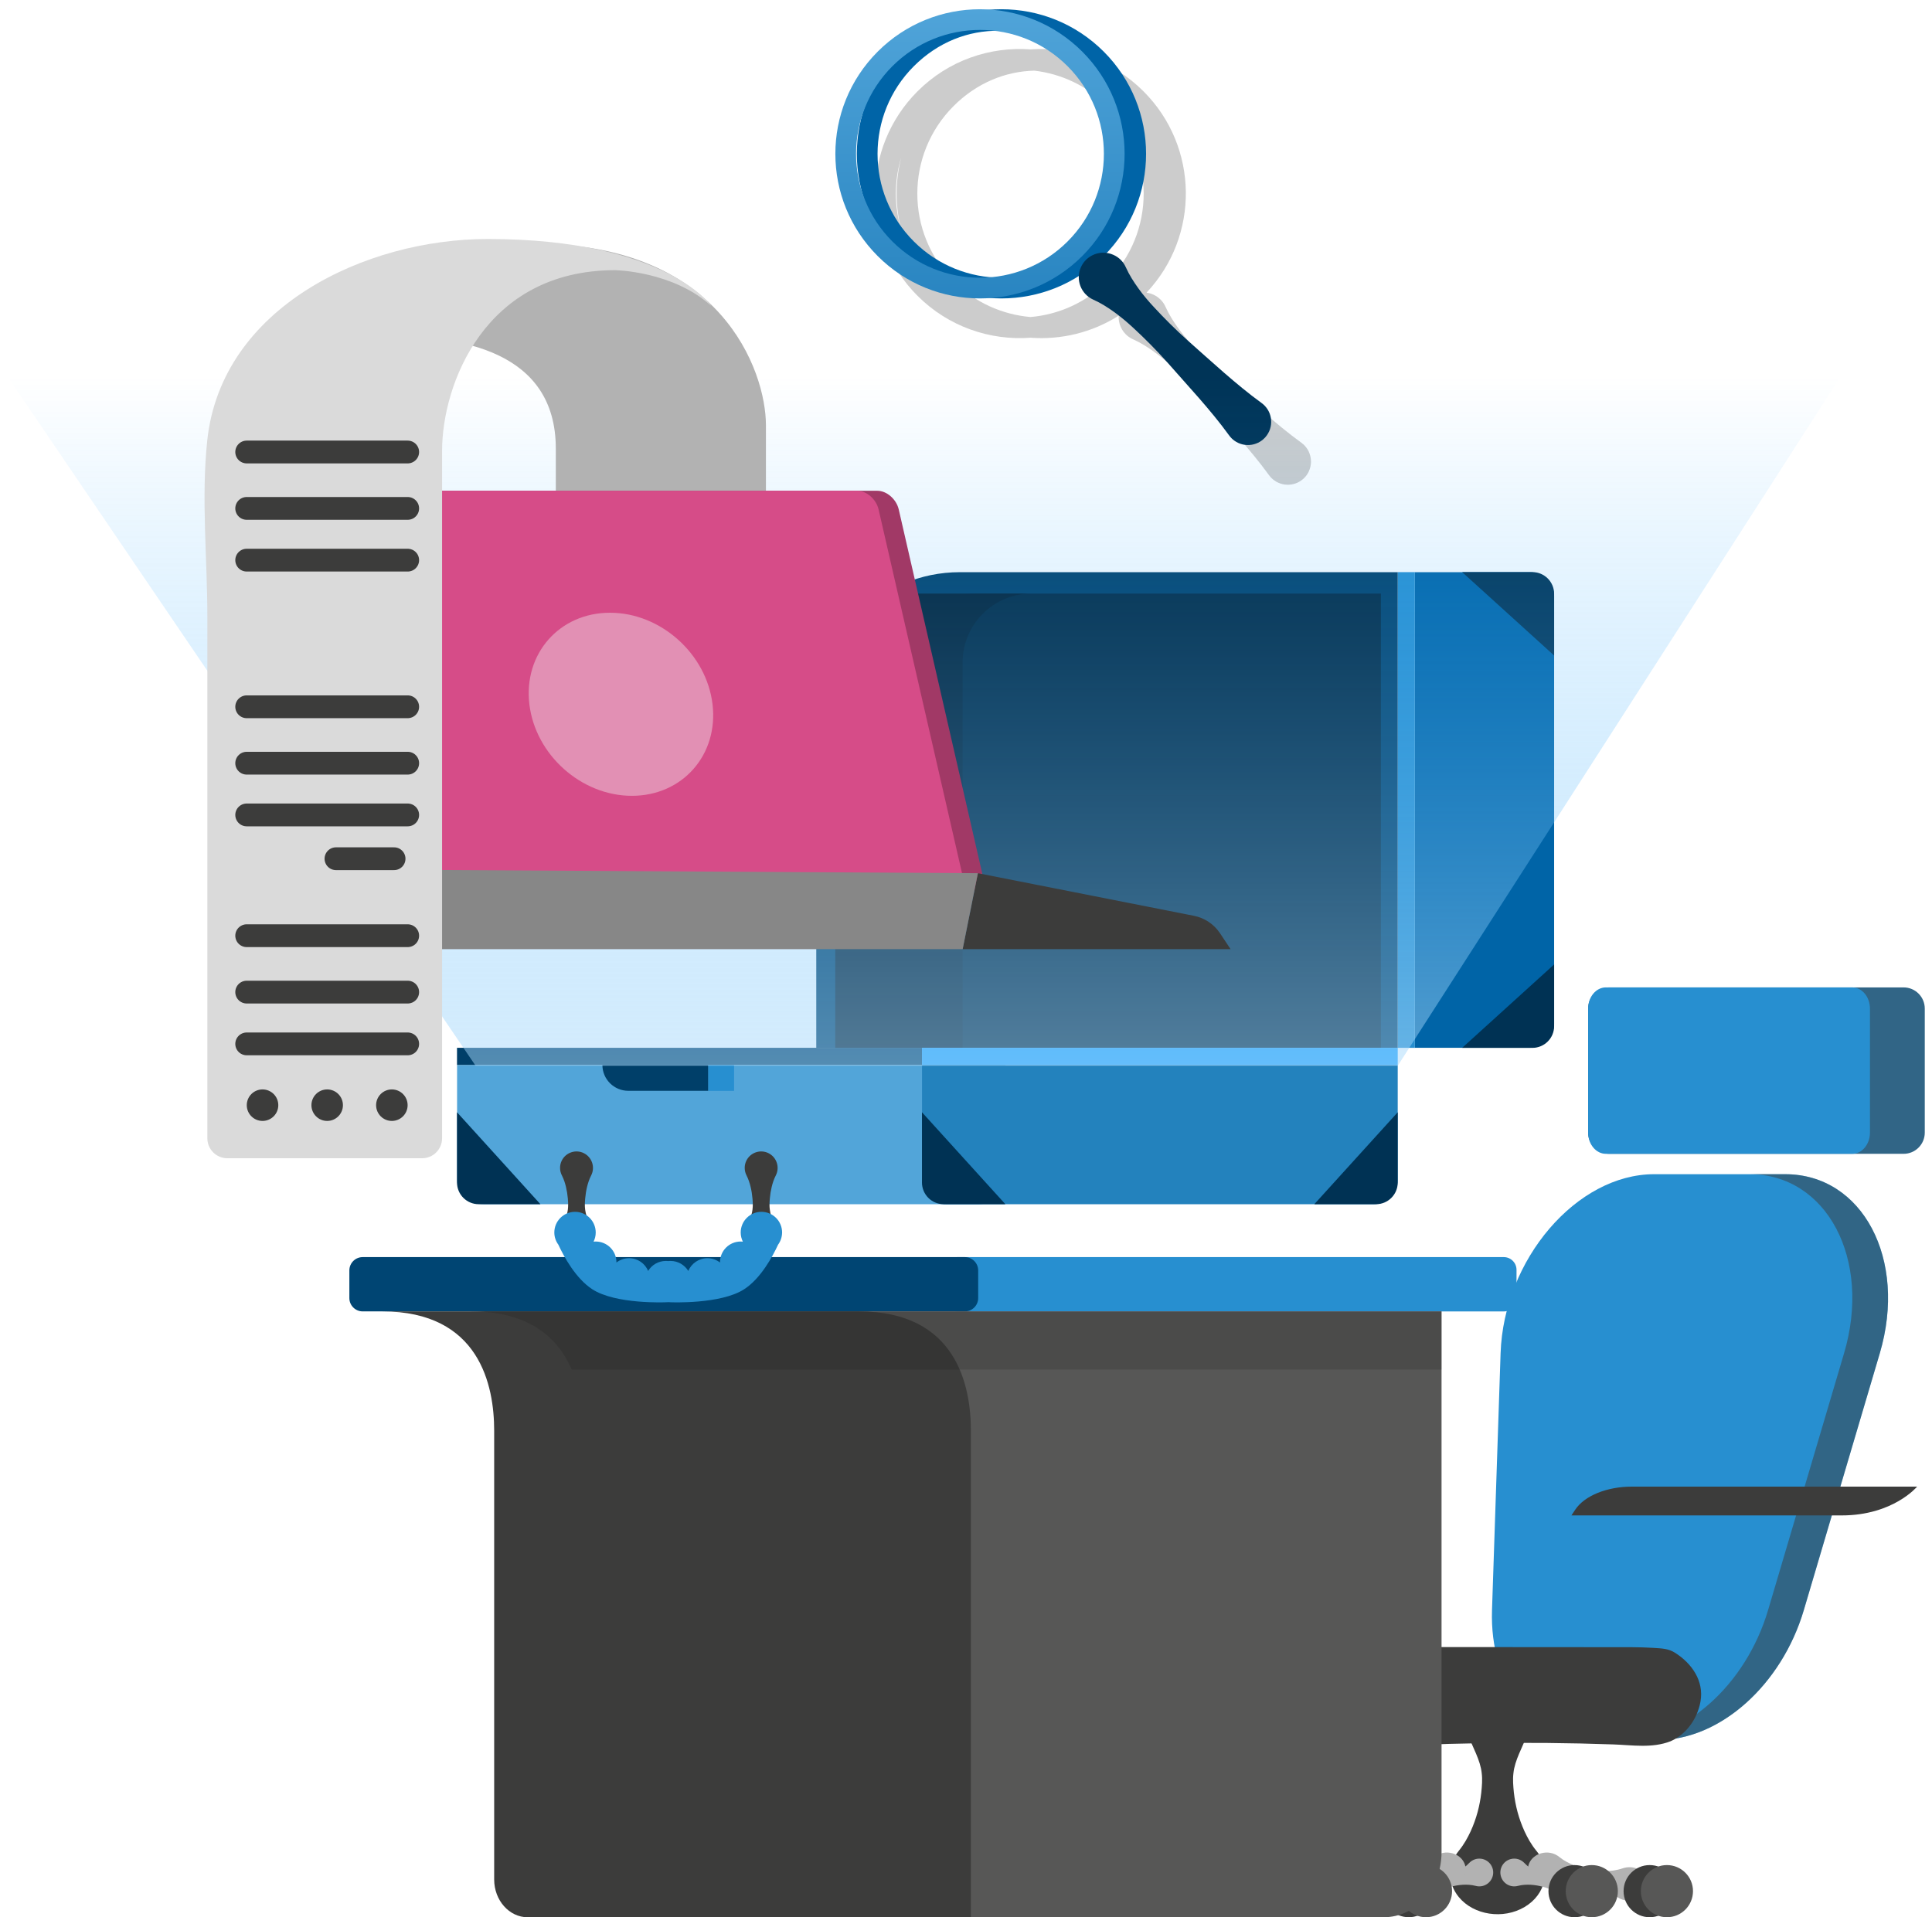 <svg width="134" height="133" viewBox="0 0 134 133" fill="none" xmlns="http://www.w3.org/2000/svg">
<path d="M123.819 81.454H114.727C109.36 81.454 104.296 87.36 104.078 93.875L103.483 111.692C103.309 116.884 106.327 120.701 110.605 120.701H115.021C119.298 120.701 123.572 116.885 125.109 111.692L130.379 93.875C132.306 87.36 129.187 81.454 123.819 81.454Z" fill="#278FD0"/>
<path opacity="0.5" d="M122.631 111.692L127.901 93.875C129.828 87.36 126.707 81.454 121.34 81.454H123.819C129.186 81.454 132.305 87.36 130.38 93.875L125.11 111.692C123.575 116.884 119.301 120.701 115.022 120.701H112.543C116.822 120.701 121.096 116.885 122.631 111.692Z" fill="#3C3C3B"/>
<path d="M110.15 69.965C110.15 69.154 110.808 68.496 111.619 68.496H132.03C132.841 68.496 133.499 69.154 133.499 69.965V78.571C133.499 79.382 132.841 80.04 132.03 80.04H111.619C110.808 80.04 110.15 79.382 110.15 78.571V69.965Z" fill="#316586"/>
<path d="M110.15 69.965C110.15 69.154 110.701 68.496 111.38 68.496H128.467C129.147 68.496 129.697 69.154 129.697 69.965V78.571C129.697 79.382 129.147 80.04 128.467 80.04H111.38C110.701 80.04 110.15 79.382 110.15 78.571V69.965Z" fill="#278FD0"/>
<path d="M132.968 103.126H113.185C111.455 103.126 109.898 103.758 109.258 104.722L108.991 105.124C108.991 105.124 124.163 105.124 127.735 105.124C131.307 105.124 132.968 103.126 132.968 103.126Z" fill="#3C3C3B"/>
<path d="M101.179 128.389C101.546 127.94 101.788 127.493 101.999 127.043C102.205 126.594 102.363 126.147 102.485 125.698C102.605 125.249 102.689 124.801 102.739 124.352C102.784 123.903 102.826 123.455 102.77 123.006C102.682 122.11 102.144 121.211 101.804 120.315C101.641 119.866 101.548 119.418 101.541 118.969C101.487 118.52 101.604 118.073 103.146 117.624C103.634 117.481 104.14 117.491 104.593 117.624C106.134 118.073 106.252 118.52 106.198 118.969C106.193 119.418 106.099 119.866 105.935 120.315C105.596 121.211 105.058 122.11 104.969 123.006C104.913 123.455 104.955 123.903 105 124.352C105.051 124.801 105.134 125.249 105.255 125.698C105.376 126.147 105.535 126.594 105.74 127.043C105.951 127.493 106.193 127.94 106.56 128.389C107.598 129.656 107.234 131.401 105.747 132.285C104.261 133.169 102.213 132.86 101.174 131.592C100.37 130.607 100.417 129.324 101.179 128.389Z" fill="#3C3C3B"/>
<path d="M105.73 129.237C105.955 129.477 106.202 129.641 106.454 129.783C106.708 129.921 106.971 130.027 107.241 130.109C107.511 130.191 107.79 130.247 108.078 130.262C108.367 130.278 108.663 130.267 108.985 130.172C109.504 130.015 110.053 130.311 110.208 130.83C110.364 131.349 110.068 131.897 109.55 132.052C109.17 132.165 108.775 132.038 108.529 131.759C108.308 131.507 108.063 131.34 107.809 131.201C107.554 131.061 107.29 130.962 107.018 130.887C106.747 130.812 106.466 130.764 106.177 130.746C105.888 130.732 105.593 130.741 105.274 130.824C104.76 130.962 104.233 130.656 104.095 130.142C103.958 129.629 104.264 129.101 104.778 128.964C105.133 128.87 105.495 128.986 105.73 129.237Z" fill="#B2B2B2"/>
<path d="M108.137 128.807C108.456 129.07 108.797 129.239 109.145 129.383C109.495 129.521 109.853 129.623 110.219 129.693C110.585 129.764 110.959 129.804 111.344 129.797C111.728 129.79 112.124 129.75 112.543 129.606C113.22 129.374 113.972 129.67 114.223 130.267C114.472 130.865 114.126 131.537 113.448 131.768C112.952 131.937 112.418 131.824 112.068 131.517C111.753 131.241 111.413 131.066 111.063 130.927C110.715 130.788 110.355 130.694 109.986 130.631C109.618 130.569 109.242 130.537 108.858 130.542C108.471 130.553 108.078 130.589 107.663 130.718C106.991 130.927 106.266 130.616 106.041 130.024C105.816 129.432 106.18 128.782 106.852 128.574C107.314 128.429 107.804 128.535 108.137 128.807Z" fill="#B2B2B2"/>
<path d="M101.898 129.237C101.674 129.477 101.427 129.641 101.174 129.783C100.92 129.921 100.657 130.027 100.387 130.109C100.117 130.191 99.839 130.247 99.55 130.262C99.261 130.278 98.965 130.267 98.643 130.172C98.124 130.015 97.576 130.311 97.421 130.83C97.264 131.349 97.56 131.897 98.079 132.052C98.458 132.165 98.854 132.038 99.099 131.759C99.32 131.507 99.566 131.34 99.82 131.201C100.074 131.061 100.339 130.962 100.61 130.887C100.882 130.812 101.162 130.764 101.451 130.746C101.74 130.732 102.036 130.741 102.354 130.824C102.868 130.962 103.395 130.656 103.533 130.142C103.671 129.629 103.364 129.101 102.851 128.964C102.495 128.87 102.133 128.986 101.898 129.237Z" fill="#B2B2B2"/>
<path d="M99.49 128.807C99.172 129.07 98.83 129.239 98.482 129.383C98.132 129.521 97.774 129.623 97.408 129.693C97.043 129.764 96.668 129.804 96.284 129.797C95.899 129.79 95.504 129.75 95.086 129.606C94.409 129.374 93.657 129.67 93.406 130.267C93.157 130.865 93.503 131.537 94.18 131.768C94.675 131.937 95.211 131.824 95.561 131.517C95.876 131.241 96.216 131.066 96.566 130.927C96.914 130.788 97.274 130.694 97.643 130.631C98.01 130.569 98.386 130.537 98.771 130.542C99.158 130.553 99.551 130.589 99.965 130.718C100.637 130.927 101.363 130.616 101.588 130.024C101.812 129.432 101.449 128.782 100.777 128.574C100.314 128.429 99.823 128.535 99.49 128.807Z" fill="#B2B2B2"/>
<path d="M111.016 131.188C111.016 130.189 110.206 129.38 109.207 129.38C108.208 129.38 107.398 130.189 107.398 131.188C107.398 132.188 108.208 132.997 109.207 132.997C110.206 132.997 111.016 132.188 111.016 131.188Z" fill="#3C3C3B"/>
<path d="M112.212 131.188C112.212 130.189 111.403 129.38 110.403 129.38C109.404 129.38 108.595 130.189 108.595 131.188C108.595 132.188 109.404 132.997 110.403 132.997C111.403 132.997 112.212 132.188 112.212 131.188Z" fill="#575756"/>
<path d="M114.418 132.997C115.417 132.997 116.227 132.187 116.227 131.188C116.227 130.189 115.417 129.38 114.418 129.38C113.419 129.38 112.609 130.189 112.609 131.188C112.609 132.187 113.419 132.997 114.418 132.997Z" fill="#3C3C3B"/>
<path d="M115.614 132.997C116.613 132.997 117.423 132.187 117.423 131.188C117.423 130.189 116.613 129.38 115.614 129.38C114.615 129.38 113.806 130.189 113.806 131.188C113.806 132.187 114.615 132.997 115.614 132.997Z" fill="#575756"/>
<path d="M99.518 131.188C99.518 130.189 98.708 129.38 97.709 129.38C96.71 129.38 95.9 130.189 95.9 131.188C95.9 132.188 96.71 132.997 97.709 132.997C98.708 132.997 99.518 132.188 99.518 131.188Z" fill="#3C3C3B"/>
<path d="M100.712 131.188C100.712 130.189 99.903 129.38 98.903 129.38C97.904 129.38 97.095 130.189 97.095 131.188C97.095 132.188 97.904 132.997 98.903 132.997C99.903 132.997 100.712 132.188 100.712 131.188Z" fill="#575756"/>
<path d="M94.774 131.188C94.774 130.189 93.964 129.38 92.965 129.38C91.966 129.38 91.156 130.189 91.156 131.188C91.156 132.188 91.966 132.997 92.965 132.997C93.964 132.997 94.774 132.188 94.774 131.188Z" fill="#3C3C3B"/>
<path d="M95.968 131.188C95.968 130.189 95.159 129.38 94.159 129.38C93.16 129.38 92.351 130.189 92.351 131.188C92.351 132.188 93.16 132.997 94.159 132.997C95.159 132.997 95.968 132.188 95.968 131.188Z" fill="#575756"/>
<path d="M114.65 114.311C113.736 114.252 112.628 114.264 111.81 114.264C109.07 114.26 99.225 114.257 96.485 114.253C95.288 114.252 94.375 114.175 93.39 114.967C92.594 115.608 91.992 116.569 91.992 117.639C91.992 121.415 96.332 121.128 98.23 121.051C101.267 120.928 104.305 120.881 107.343 120.909C108.863 120.923 110.381 120.957 111.901 121.01C113.208 121.055 114.592 121.288 115.863 120.792C116.951 120.325 117.734 119.225 117.943 118.034C118.196 116.597 117.336 115.392 116.187 114.657C115.71 114.353 115.257 114.351 114.65 114.311Z" fill="#3C3C3B"/>
<path d="M66.398 87.205H104.3C104.786 87.205 105.183 87.599 105.183 88.088V90.091C105.183 90.577 104.789 90.974 104.3 90.974H66.398C65.912 90.974 65.516 90.58 65.516 90.091V88.088C65.516 87.599 65.91 87.205 66.398 87.205Z" fill="#278FD0"/>
<path d="M25.155 87.205H66.92C67.43 87.205 67.845 87.62 67.845 88.13V90.047C67.845 90.556 67.43 90.971 66.92 90.971H25.155C24.646 90.971 24.231 90.556 24.231 90.047V88.13C24.231 87.617 24.646 87.205 25.155 87.205Z" fill="#004573"/>
<path d="M32.673 90.971C39.432 90.971 40.431 96.127 40.431 99.247V126.543C40.431 130.108 42.994 132.997 46.156 132.997H95.983C98.194 132.997 99.983 130.979 99.983 128.487V90.968H32.673V90.971Z" fill="#575756"/>
<path d="M59.581 90.971C66.34 90.971 67.339 96.127 67.339 99.247C67.339 102.37 67.339 133 67.339 133H36.601C35.318 133 34.275 131.827 34.275 130.378V99.247C34.275 96.124 33.276 90.971 26.517 90.971H59.581Z" fill="#3C3C3B"/>
<path opacity="0.2" d="M99.98 95.004H67.016H65.845H39.652C38.718 92.838 36.739 90.971 32.673 90.971H99.983V95.004H99.98Z" fill="#1D1D1B"/>
<path opacity="0.2" d="M90.261 30.712C89.351 30.052 88.496 29.339 87.656 28.608C86.821 27.874 85.987 27.136 85.158 26.394C84.332 25.65 83.541 24.871 82.789 24.053C82.41 23.646 82.051 23.221 81.722 22.767C81.393 22.31 81.085 21.834 80.842 21.291C80.678 20.923 80.38 20.609 79.983 20.432C79.833 20.364 79.677 20.323 79.521 20.3C83.224 16.369 83.157 10.181 79.311 6.335C77.163 4.187 74.282 3.219 71.475 3.427C68.665 3.219 65.786 4.185 63.638 6.335C59.721 10.252 59.721 16.603 63.638 20.52C65.786 22.668 68.667 23.636 71.475 23.428C73.588 23.585 75.737 23.075 77.589 21.901C77.554 22.584 77.932 23.248 78.594 23.541C79.137 23.784 79.613 24.092 80.07 24.421C80.526 24.75 80.951 25.11 81.356 25.488C82.174 26.24 82.953 27.029 83.697 27.858C84.439 28.686 85.175 29.518 85.911 30.355C86.64 31.195 87.355 32.05 88.015 32.961C88.112 33.092 88.235 33.218 88.375 33.32C89.096 33.842 90.103 33.682 90.625 32.961C91.141 32.241 90.981 31.234 90.261 30.712ZM66.141 19.509C62.785 16.153 62.785 10.711 66.141 7.355C67.74 5.756 69.734 4.946 71.746 4.901C73.596 5.121 75.388 5.936 76.806 7.355C80.162 10.711 80.162 16.153 76.806 19.509C75.318 20.997 73.419 21.825 71.473 21.992C69.528 21.823 67.629 20.997 66.141 19.509ZM62.508 10.92C62.084 12.565 62.084 14.295 62.508 15.941C62.01 14.307 62.01 12.554 62.508 10.92Z" fill="black"/>
<path d="M62.367 3.579C58.449 7.496 58.449 13.847 62.367 17.764C66.284 21.681 72.635 21.681 76.552 17.764C80.469 13.847 80.469 7.496 76.552 3.579C72.635 -0.338 66.284 -0.338 62.367 3.579ZM75.537 16.749C72.18 20.105 66.738 20.105 63.382 16.749C60.026 13.393 60.026 7.951 63.382 4.594C66.738 1.238 71.825 1.357 75.181 4.714C78.537 8.07 78.893 13.393 75.537 16.749Z" fill="#0064A7"/>
<path d="M60.877 3.579C56.96 7.496 56.96 13.847 60.877 17.764C64.795 21.681 71.145 21.681 75.062 17.764C78.98 13.847 78.98 7.496 75.062 3.579C71.145 -0.338 64.795 -0.338 60.877 3.579ZM74.047 16.749C70.691 20.105 65.249 20.105 61.893 16.749C58.536 13.393 58.536 7.951 61.893 4.594C65.249 1.238 70.691 1.238 74.047 4.594C77.403 7.951 77.403 13.393 74.047 16.749Z" fill="url(#paint0_linear_1397_35039)"/>
<path d="M78.082 18.535C78.325 19.078 78.633 19.554 78.962 20.011C79.29 20.467 79.65 20.892 80.028 21.297C80.781 22.115 81.57 22.894 82.398 23.638C83.226 24.38 84.059 25.116 84.895 25.852C85.736 26.581 86.591 27.296 87.501 27.956C88.222 28.478 88.383 29.485 87.861 30.206C87.339 30.928 86.332 31.088 85.61 30.566C85.471 30.465 85.347 30.34 85.251 30.206C84.591 29.296 83.878 28.441 83.146 27.601C82.412 26.766 81.674 25.932 80.933 25.103C80.189 24.277 79.41 23.486 78.592 22.734C78.185 22.356 77.759 21.996 77.305 21.667C76.849 21.338 76.372 21.03 75.829 20.787C74.97 20.403 74.586 19.396 74.97 18.537C75.355 17.678 76.362 17.294 77.221 17.678C77.622 17.853 77.918 18.167 78.082 18.535Z" fill="#003457"/>
<path d="M98.13 72.685H106.13C107.049 72.685 107.791 71.939 107.791 71.024V41.352C107.791 40.433 107.045 39.691 106.13 39.691H98.13V72.685Z" fill="#0064A7"/>
<path d="M107.791 45.473L101.412 39.687H106.283C107.118 39.687 107.791 40.36 107.791 41.195V45.473Z" fill="#003254"/>
<path d="M107.791 66.904L101.412 72.69H106.283C107.118 72.69 107.791 72.017 107.791 71.183V66.904Z" fill="#003254"/>
<path d="M98.132 39.689L98.132 72.688L96.946 72.688L96.946 39.689L98.132 39.689Z" fill="#278FD0"/>
<path d="M66.571 39.692H96.944V72.69H56.615V49.647C56.615 44.147 61.071 39.692 66.571 39.692Z" fill="#003F69"/>
<path d="M67.89 41.175H95.775V72.686H57.938V51.126C57.934 45.631 62.394 41.175 67.89 41.175Z" fill="#002640"/>
<path d="M62.716 41.175H71.546C68.905 41.175 66.764 43.316 66.764 45.957V72.69H57.934V45.957C57.934 43.316 60.075 41.175 62.716 41.175Z" fill="#001E33"/>
<path d="M69.732 73.875V81.839C69.732 82.774 68.898 83.536 67.87 83.536H33.565C32.536 83.536 31.702 82.778 31.702 81.839V73.875H69.732Z" fill="#52A5D9"/>
<path d="M96.944 73.875V81.875C96.944 82.794 96.198 83.536 95.283 83.536H65.611C64.692 83.536 63.95 82.79 63.95 81.875V73.875H96.944Z" fill="#2382BD"/>
<path d="M69.732 83.536L63.946 77.157V82.028C63.946 82.863 64.62 83.536 65.454 83.536H69.732Z" fill="#003254"/>
<path d="M37.483 83.536L31.697 77.157V82.028C31.697 82.863 32.371 83.536 33.205 83.536H37.483Z" fill="#003254"/>
<path d="M91.158 83.536L96.944 77.157V82.028C96.944 82.863 96.271 83.536 95.436 83.536H91.158Z" fill="#003254"/>
<path d="M40.859 84.729C40.693 84.463 40.629 84.197 40.588 83.93C40.548 83.664 40.564 83.398 40.588 83.132C40.613 82.866 40.653 82.6 40.717 82.334C40.782 82.068 40.867 81.801 41.004 81.535C41.29 80.975 41.064 80.285 40.504 79.999C39.943 79.713 39.254 79.939 38.968 80.499C38.798 80.834 38.81 81.221 38.968 81.531C39.105 81.797 39.189 82.064 39.254 82.33C39.318 82.596 39.359 82.862 39.383 83.128C39.407 83.394 39.419 83.66 39.383 83.926C39.343 84.192 39.278 84.459 39.113 84.725C38.814 85.209 38.964 85.838 39.447 86.136C39.931 86.434 40.56 86.285 40.859 85.801C41.072 85.463 41.056 85.047 40.859 84.729Z" fill="#3C3C3B"/>
<path d="M53.665 84.729C53.5 84.463 53.435 84.197 53.395 83.93C53.355 83.664 53.371 83.398 53.395 83.132C53.419 82.866 53.46 82.6 53.524 82.334C53.589 82.068 53.673 81.801 53.81 81.535C54.097 80.975 53.871 80.285 53.31 79.999C52.75 79.713 52.06 79.939 51.774 80.499C51.605 80.834 51.617 81.221 51.774 81.531C51.911 81.797 51.996 82.064 52.06 82.33C52.125 82.596 52.165 82.862 52.189 83.128C52.214 83.394 52.226 83.66 52.189 83.926C52.149 84.192 52.085 84.459 51.919 84.725C51.621 85.209 51.77 85.838 52.254 86.136C52.738 86.434 53.367 86.285 53.665 85.801C53.875 85.463 53.859 85.047 53.665 84.729Z" fill="#3C3C3B"/>
<path d="M53.967 86.342C53.58 87.177 52.761 88.689 51.62 89.43C49.995 90.491 46.508 90.338 46.508 90.338C46.455 90.338 46.399 90.334 46.346 90.33C46.294 90.334 46.241 90.338 46.185 90.338C46.185 90.338 42.697 90.495 41.072 89.43C39.931 88.684 39.113 87.177 38.726 86.342C38.552 86.104 38.447 85.814 38.447 85.499C38.447 84.705 39.089 84.064 39.883 84.064C40.677 84.064 41.318 84.705 41.318 85.499C41.318 85.725 41.266 85.939 41.169 86.132C41.218 86.128 41.266 86.124 41.318 86.124C42.113 86.124 42.754 86.769 42.754 87.559C42.754 87.568 42.754 87.572 42.754 87.58C42.996 87.394 43.298 87.281 43.629 87.281C44.225 87.281 44.737 87.644 44.955 88.164C45.205 87.749 45.661 87.471 46.185 87.471C46.237 87.471 46.294 87.475 46.346 87.479C46.399 87.475 46.451 87.471 46.508 87.471C47.028 87.471 47.483 87.749 47.737 88.164C47.955 87.648 48.467 87.281 49.064 87.281C49.395 87.281 49.697 87.394 49.939 87.58C49.939 87.572 49.939 87.568 49.939 87.559C49.939 86.765 50.58 86.124 51.374 86.124C51.423 86.124 51.475 86.128 51.523 86.132C51.431 85.943 51.374 85.729 51.374 85.499C51.374 84.705 52.015 84.064 52.81 84.064C53.604 84.064 54.245 84.705 54.245 85.499C54.241 85.81 54.14 86.104 53.967 86.342Z" fill="#278FD0"/>
<path d="M49.116 73.875H50.914V75.674H49.116V73.875Z" fill="#278FD0"/>
<path d="M49.115 75.669H43.579C42.587 75.669 41.781 74.867 41.781 73.871H49.115V75.669Z" fill="#003F69"/>
<path d="M63.946 72.686H96.944V73.872H63.946V72.686Z" fill="#1FA2FC"/>
<path d="M31.697 72.686H63.945V73.872H31.697V72.686Z" fill="#003F69"/>
<path opacity="0.5" d="M0.521 26.119H127.656L96.944 73.932H32.988L0.521 26.119Z" fill="url(#paint1_linear_1397_35039)"/>
<path d="M37.222 16.923L26.916 23.313C31.914 23.313 38.55 24.327 38.55 31.12V43.623H53.124C53.124 43.623 53.124 33.364 53.124 29.51C53.124 25.655 49.929 16.923 37.222 16.923Z" fill="#B2B2B2"/>
<path d="M60.847 34.044H23.76C23.1 34.044 22.7 34.628 22.865 35.346L28.637 60.52C28.802 61.238 29.47 61.823 30.127 61.823H67.215C67.874 61.823 68.274 61.238 68.109 60.52L62.337 35.346C62.172 34.628 61.504 34.044 60.847 34.044Z" fill="#A13966"/>
<path d="M59.45 34.044H22.362C21.703 34.044 21.303 34.628 21.468 35.346L27.24 60.52C27.405 61.238 28.073 61.823 28.73 61.823H65.817C66.477 61.823 66.876 61.238 66.712 60.52L60.939 35.346C60.775 34.628 60.106 34.044 59.45 34.044Z" fill="#D64C88"/>
<path d="M67.825 60.573L82.805 63.528C83.546 63.673 84.2 64.109 84.619 64.741L85.351 65.842H66.769" fill="#3C3C3B"/>
<path d="M67.824 60.573L27.344 60.333L24.884 65.842H66.768L67.824 60.573Z" fill="#878787"/>
<path opacity="0.4" d="M49.42 48.855C49.839 52.364 47.335 55.206 43.827 55.206C40.319 55.206 37.135 52.364 36.716 48.855C36.297 45.347 38.801 42.505 42.309 42.505C45.817 42.505 49.001 45.347 49.42 48.855Z" fill="#F6F6F6"/>
<path d="M33.826 16.579C25.364 16.579 15.366 21.292 14.376 30.541C13.946 34.575 14.382 38.737 14.382 42.787V78.963C14.382 79.726 15.002 80.347 15.766 80.347H29.278C30.041 80.347 30.662 79.726 30.662 78.963V31.276C30.662 26.709 33.591 18.742 42.667 18.742C42.667 18.742 46.678 18.801 49.342 21.23C49.345 21.236 46.183 16.579 33.826 16.579Z" fill="#DADADA"/>
<path d="M17.11 31.355H28.277" stroke="#3C3C3B" stroke-width="1.581" stroke-miterlimit="10" stroke-linecap="round"/>
<path d="M17.11 35.268H28.277" stroke="#3C3C3B" stroke-width="1.581" stroke-miterlimit="10" stroke-linecap="round"/>
<path d="M17.11 38.857H28.277" stroke="#3C3C3B" stroke-width="1.581" stroke-miterlimit="10" stroke-linecap="round"/>
<path d="M17.11 49.029H28.277" stroke="#3C3C3B" stroke-width="1.581" stroke-miterlimit="10" stroke-linecap="round"/>
<path d="M17.11 52.942H28.277" stroke="#3C3C3B" stroke-width="1.581" stroke-miterlimit="10" stroke-linecap="round"/>
<path d="M17.11 56.531H28.277" stroke="#3C3C3B" stroke-width="1.581" stroke-miterlimit="10" stroke-linecap="round"/>
<path d="M23.302 59.569H27.332" stroke="#3C3C3B" stroke-width="1.581" stroke-miterlimit="10" stroke-linecap="round"/>
<path d="M17.11 64.909H28.277" stroke="#3C3C3B" stroke-width="1.581" stroke-miterlimit="10" stroke-linecap="round"/>
<path d="M17.11 68.822H28.277" stroke="#3C3C3B" stroke-width="1.581" stroke-miterlimit="10" stroke-linecap="round"/>
<path d="M17.11 72.414H28.277" stroke="#3C3C3B" stroke-width="1.581" stroke-miterlimit="10" stroke-linecap="round"/>
<path d="M18.209 77.759C18.813 77.759 19.302 77.269 19.302 76.666C19.302 76.062 18.813 75.573 18.209 75.573C17.605 75.573 17.116 76.062 17.116 76.666C17.116 77.269 17.605 77.759 18.209 77.759Z" fill="#3C3C3B"/>
<path d="M22.692 77.759C23.296 77.759 23.785 77.269 23.785 76.666C23.785 76.062 23.296 75.573 22.692 75.573C22.089 75.573 21.6 76.062 21.6 76.666C21.6 77.269 22.089 77.759 22.692 77.759Z" fill="#3C3C3B"/>
<path d="M27.179 77.759C27.782 77.759 28.272 77.269 28.272 76.666C28.272 76.062 27.782 75.573 27.179 75.573C26.575 75.573 26.086 76.062 26.086 76.666C26.086 77.269 26.575 77.759 27.179 77.759Z" fill="#3C3C3B"/>
<defs>
<linearGradient id="paint0_linear_1397_35039" x1="67.969" y1="20.702" x2="67.969" y2="0.642" gradientUnits="userSpaceOnUse">
<stop stop-color="#2985C1"/>
<stop offset="1" stop-color="#50A4D9"/>
</linearGradient>
<linearGradient id="paint1_linear_1397_35039" x1="64.966" y1="26.119" x2="64.966" y2="73.932" gradientUnits="userSpaceOnUse">
<stop stop-color="#1FA2FC" stop-opacity="0"/>
<stop offset="1" stop-color="#A8D9FB"/>
</linearGradient>
</defs>
</svg>
